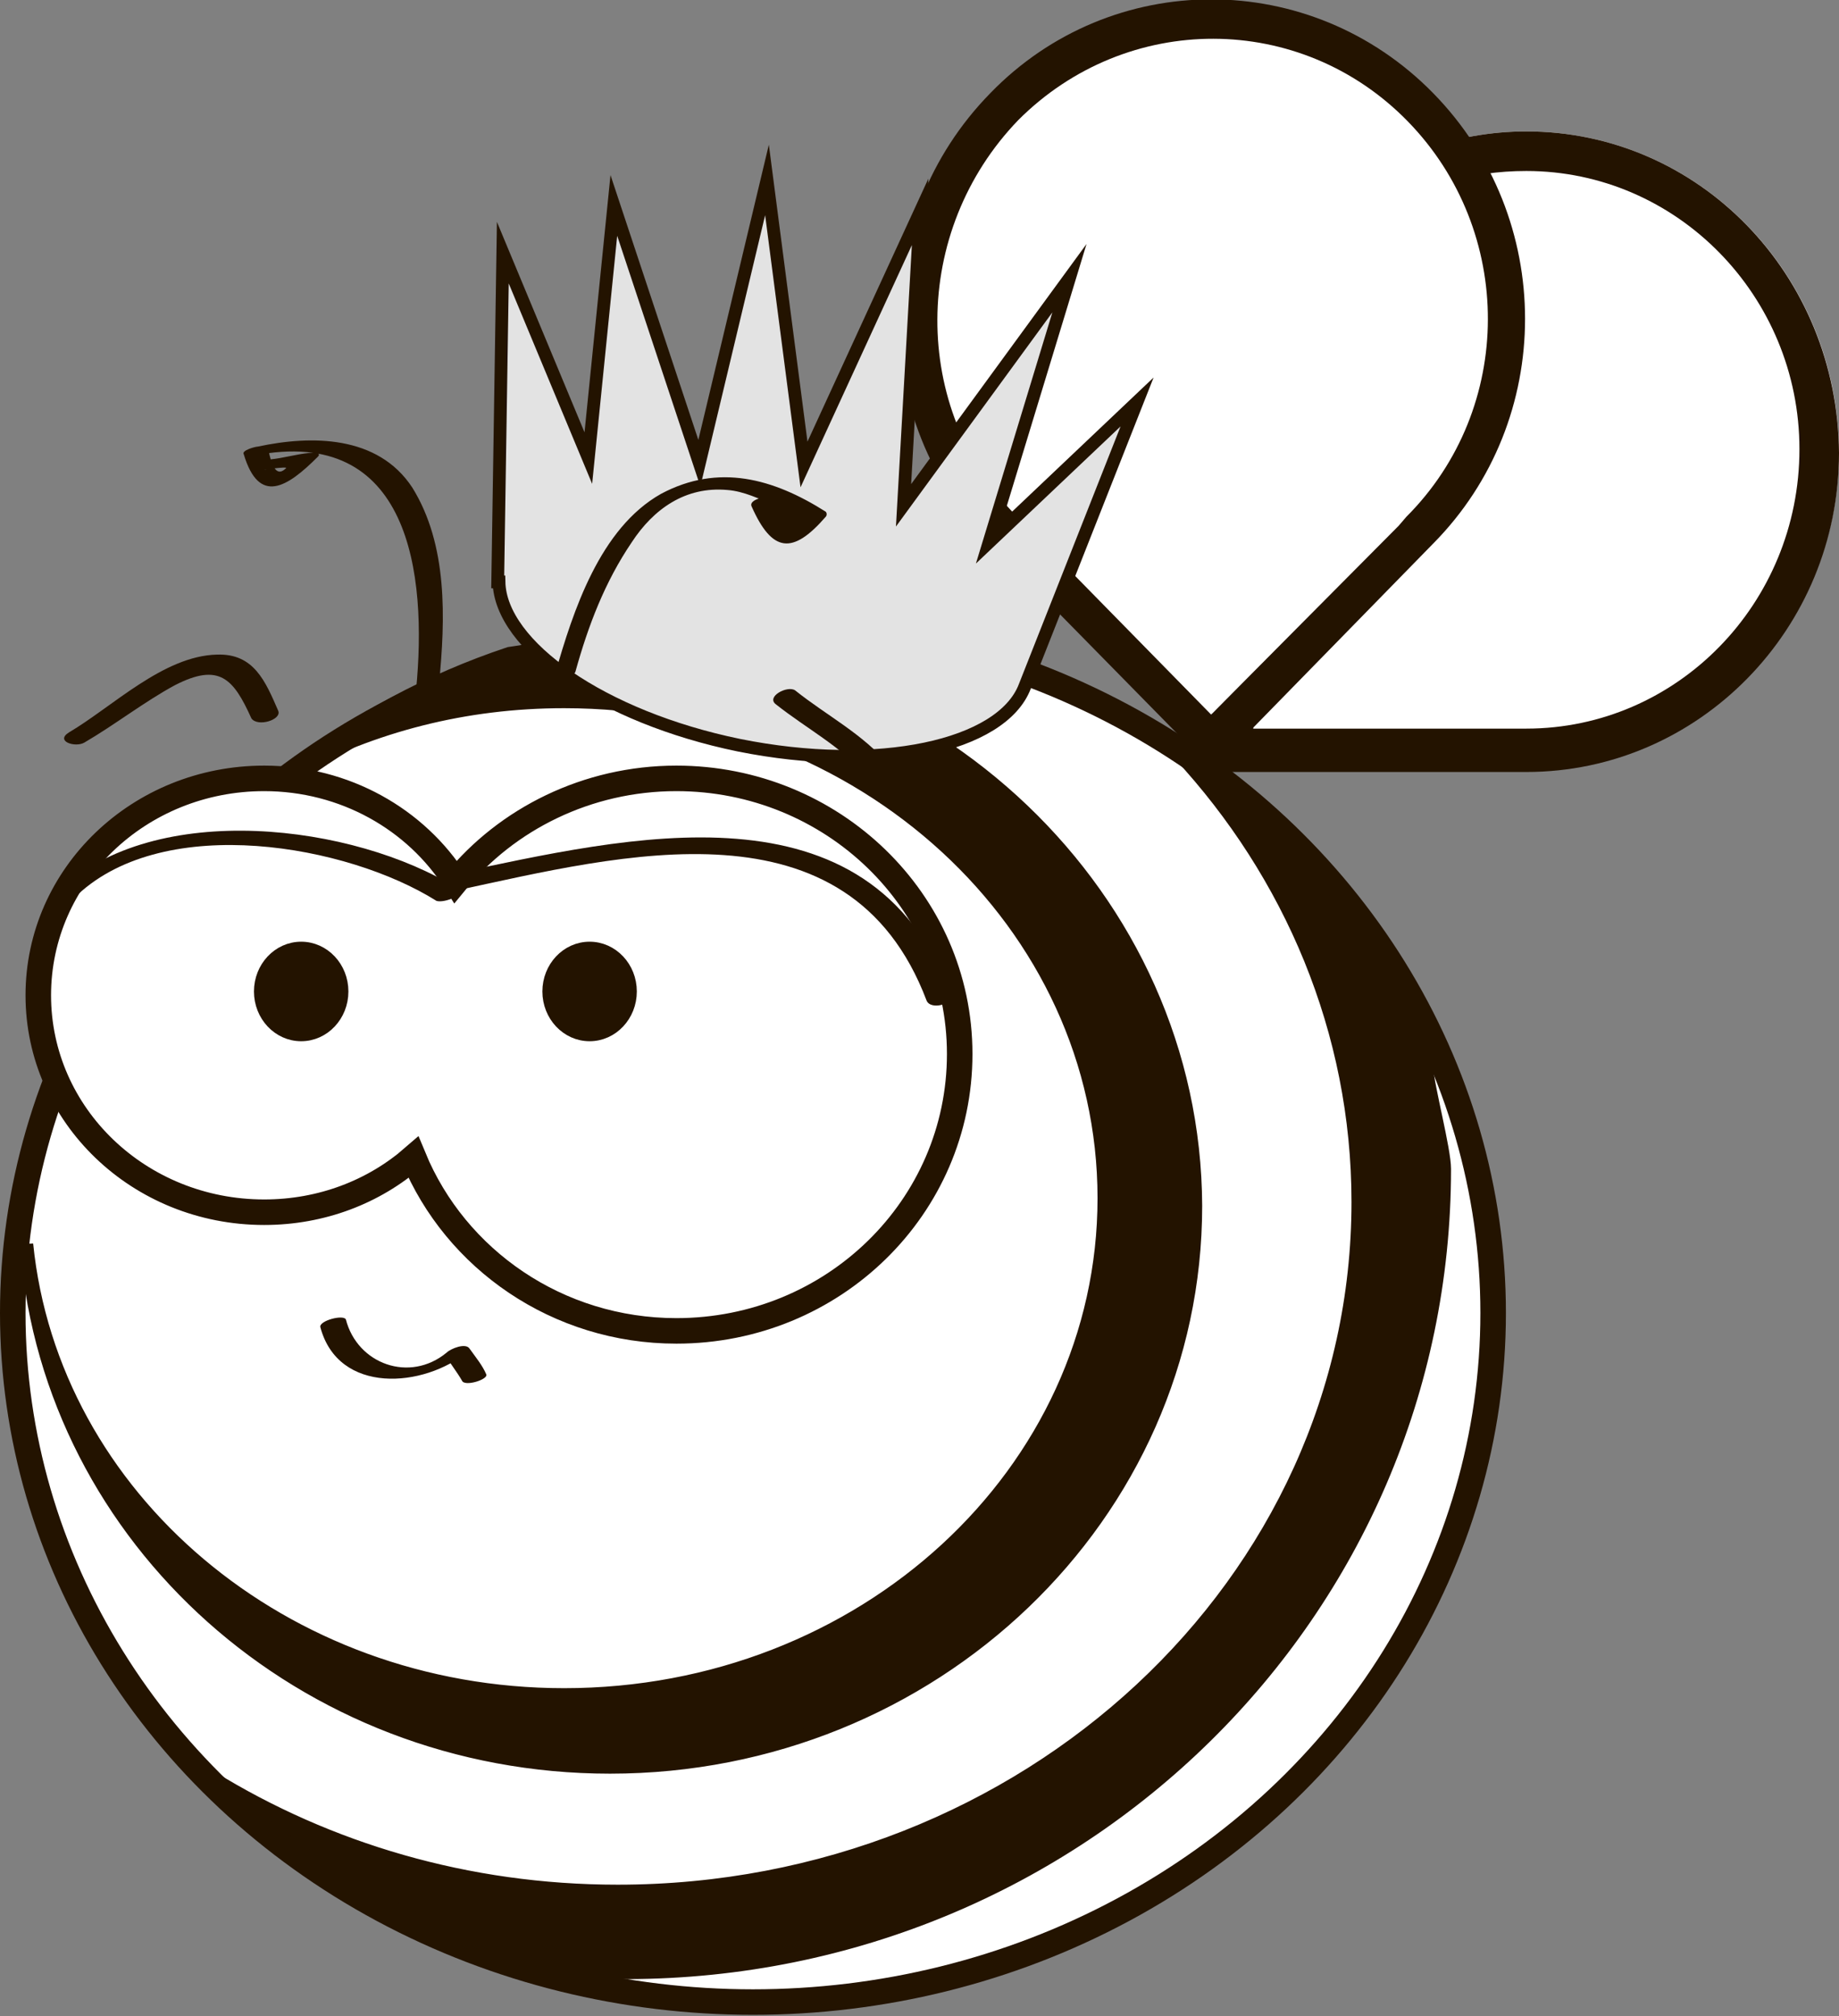 <?xml version="1.0" encoding="utf-8"?>
<!-- Generator: Adobe Illustrator 18.0.0, SVG Export Plug-In . SVG Version: 6.00 Build 0)  -->
<!DOCTYPE svg PUBLIC "-//W3C//DTD SVG 1.1//EN" "http://www.w3.org/Graphics/SVG/1.1/DTD/svg11.dtd">
<svg version="1.1" id="Слой_1" xmlns="http://www.w3.org/2000/svg" xmlns:xlink="http://www.w3.org/1999/xlink" x="0px" y="0px"
	 viewBox="226.4 343.5 144.1 158" enable-background="new 226.4 343.5 144.1 158" xml:space="preserve">
<rect x="226.4" y="343.5" width="144.1" height="158" fill="#808080" stroke="none"/>
<g>
	<g>
		<path fill="#FFFFFF" d="M346,353.8c-2.8,0-5.5,0.5-8.1,1.4c0.7,0.8,1.3,1.7,1.8,2.6c2-0.6-15.2,39-15.2,39l-3.1,3.2l0,0v3.9H346
			c13.5,0,24.5-11.2,24.5-25C370.4,365,359.5,353.8,346,353.8z"/>
		<path fill="#231300" d="M338.7,350.8c-9.6-9.8-25.2-9.8-34.7,0c-9.6,9.8-9.6,25.6,0,35.4l0.7,0.6l16.7,17l17.3-17.7
			C348.3,376.4,348.3,360.6,338.7,350.8z M336.5,384L336.5,384l-15.1,15.4l-14.5-14.8l-0.6-0.7c-8.4-8.5-8.4-22.4,0-30.9
			c8.4-8.5,21.9-8.5,30.3,0C344.9,361.7,344.9,375.5,336.5,384z"/>
		<path fill="#231300" d="M346,353.8c-2.8,0-5.5,0.5-8.1,1.4c0.7,0.8,1.3,1.7,1.8,2.6c2-0.6,4.1-0.9,6.3-0.9
			c11.8,0,21.4,9.8,21.4,21.8c0,12.1-9.6,21.9-21.4,21.9h-0.1h-21.3v-3.7l-3.1,3.2l0,0v3.9H346c13.5,0,24.5-11.2,24.5-25
			C370.4,365,359.5,353.8,346,353.8z"/>
		<path fill="#FFFFFF" d="M306.1,384L306.1,384l15.2,15.5l14.7-14.8l0.6-0.7c8.5-8.5,8.5-22.4,0.1-31c-8.4-8.6-22-8.6-30.5-0.1
			C297.8,361.6,297.7,375.5,306.1,384z"/>
		<ellipse fill="#FFFFFF" stroke="#231300" stroke-width="2" stroke-miterlimit="10" cx="285.4" cy="446.4" rx="58" ry="54"/>
		<g>
			<g>
				<path fill="#231300" d="M260.8,397.1c0.5-5.1,0.7-10.9-2.1-15.4c-2.7-4.1-7.9-4.1-12.1-3.2c-0.2,0-1.3,0.3-1.1,0.6
					c1.2,4,3.4,2.6,5.8,0.2c0.4-0.4-0.6-0.3-0.7-0.3c-1,0.1-2,0.4-3,0.5c-0.8,0.1-1.7,0.9-0.3,0.8c-0.9,0.1,1.8-0.3,1.5-0.1
					c-1,1-1.3-1.2-1.4-1.6c-0.4,0.2-0.8,0.4-1.1,0.6c12.2-2.4,13.6,9.2,12.7,18.4C258.8,397.9,260.7,397.7,260.8,397.1L260.8,397.1z
					"/>
			</g>
		</g>
		<path fill="#FFFFFF" stroke="#231300" stroke-width="2" stroke-miterlimit="10" d="M279.4,404.5c-7,0-13.3,3.2-17.3,8.1
			c-3.1-4.9-8.7-8.1-15-8.1c-9.8,0-17.7,7.6-17.7,17s7.9,17,17.7,17c4.5,0,8.6-1.6,11.7-4.3c3.3,8,11.3,13.6,20.6,13.6
			c12.3,0,22.2-9.7,22.2-21.7S291.6,404.5,279.4,404.5z"/>
		<ellipse fill="#231300" stroke="#231300" stroke-miterlimit="10" cx="250" cy="421.2" rx="3.2" ry="3.4"/>
		<ellipse fill="#231300" stroke="#231300" stroke-miterlimit="10" cx="272.6" cy="421.2" rx="3.2" ry="3.4"/>
		<path fill="#231300" stroke="#231300" stroke-miterlimit="10" d="M274.1,394.1c-2.7,0-5.3,0.2-7.8,0.6c-6.3,2.1-12,5.2-17,9.1
			c6.3-3.4,13.5-5.3,21.3-5.3c23.4,0,42.3,17.4,42.3,38.9c0,21.5-18.9,38.9-42.3,38.9c-22,0-40.1-15.5-42.1-35.3c0,0.2,0,0.3,0,0.5
			c1.9,22.7,21.6,40.5,45.7,40.5c25.3,0,45.9-19.7,45.9-44C320,413.8,299.4,394.1,274.1,394.1z"/>
		<path fill="#231300" stroke="#231300" stroke-miterlimit="10" d="M339.6,435.1c0-1.5-1.3-6.4-1.4-7.9
			c-3.5-11.3-9.6-17.7-19.4-24.6c8.7,9.4,14,21.7,14,35.1c0,29.8-26,54-58,54c-11.8,0-22.7-3.3-31.8-8.9c7.3,7.1,16.6,12.4,27,15
			c1.9,0.2,3.7,0.3,5.6,0.3C311,498,339.6,469.9,339.6,435.1z"/>
		<path fill="#E3E3E3" stroke="#231300" stroke-miterlimit="10" d="M315.5,375l-11.6,11l6.3-20.7l-13,17.8l1.3-23l-9.1,19.8
			l-2.9-22.3l-5.3,22.2l-6.7-20.2l-2,19.8l-6.7-16.1l-0.4,25.8l0.1,0c0.1,5,8.1,10.6,18.8,12.8c10.9,2.2,20.6,0.1,22.4-4.6
			L315.5,375z"/>
		<g>
			<g>
				<path fill="#231300" d="M271.5,396.1c1-3.6,2.3-7,4.4-10.1c1.7-2.6,4.2-4.4,7.5-4.1c1.3,0.1,2.5,0.7,3.7,1.2
					c0.4,0.7,0.8,1.3,1.2,2c-0.5-0.8-0.9-1.6-1.2-2.4c-0.6,0.2-1.2,0.5-1.7,0.7c0.9,0.5,1.7,1.1,2.6,1.6c0.5,0.3,2.3-0.5,1.6-0.9
					c-0.9-0.5-1.7-1.1-2.6-1.6c-0.3-0.2-2,0.1-1.7,0.7c1.6,3.6,3.2,3.8,5.8,0.8c0.1-0.1,0.1-0.3,0-0.4c-4.1-2.6-8.4-3.8-12.9-1.4
					c-4.8,2.7-6.9,9.2-8.3,14.1C269.4,397,271.4,396.7,271.5,396.1L271.5,396.1z"/>
			</g>
		</g>
		<g>
			<g>
				<path fill="#231300" d="M287.2,398.7c2.4,1.9,5.1,3.3,7.1,5.6c0.5,0.6,2.4-0.1,1.8-0.8c-2.1-2.5-4.9-3.9-7.4-5.9
					C288.1,397.2,286.4,398.1,287.2,398.7L287.2,398.7z"/>
			</g>
		</g>
		<g>
			<g>
				<path fill="#231300" d="M248.2,399.2c-1-2.3-1.9-4.5-4.8-4.4c-4.2,0.1-8.2,4.1-11.6,6.1c-1.1,0.7,0.5,1.2,1.2,0.8
					c2.4-1.4,4.7-3.2,7.1-4.5c3.5-1.8,4.6-0.5,6,2.6C246.6,400.5,248.5,399.9,248.2,399.2L248.2,399.2z"/>
			</g>
		</g>
		<g>
			<g>
				<path fill="#231300" d="M251.5,447.5c1.4,5.3,8.1,4.8,11.6,1.9c-0.6,0.1-1.2,0.2-1.8,0.3c0.4,0.7,0.9,1.3,1.3,2
					c0.2,0.5,2.1-0.1,1.9-0.5c-0.3-0.7-0.8-1.3-1.3-2c-0.3-0.5-1.5,0-1.8,0.3c-2.9,2.4-7,0.9-7.9-2.6
					C253.3,446.5,251.4,447,251.5,447.5L251.5,447.5z"/>
			</g>
		</g>
	</g>
	<g>
		<g>
			<path fill="#231300" d="M262.2,413.1c-8-5-23.6-7-31.2,0.2c-0.8,0.8,1.1,0.7,1.5,0.3c6.9-6.4,21.1-3.9,28.1,0.5
				C261.2,414.3,263,413.6,262.2,413.1L262.2,413.1z"/>
		</g>
	</g>
	<g>
		<g>
			<path fill="#231300" d="M262.1,413.3c13-2.8,30.8-7.5,36.9,8.6c0.3,0.8,2.2,0.3,1.9-0.5c-6.4-17-25.3-12.3-39.1-9.4
				C260.6,412.3,261,413.6,262.1,413.3L262.1,413.3z"/>
		</g>
	</g>
</g>
</svg>
